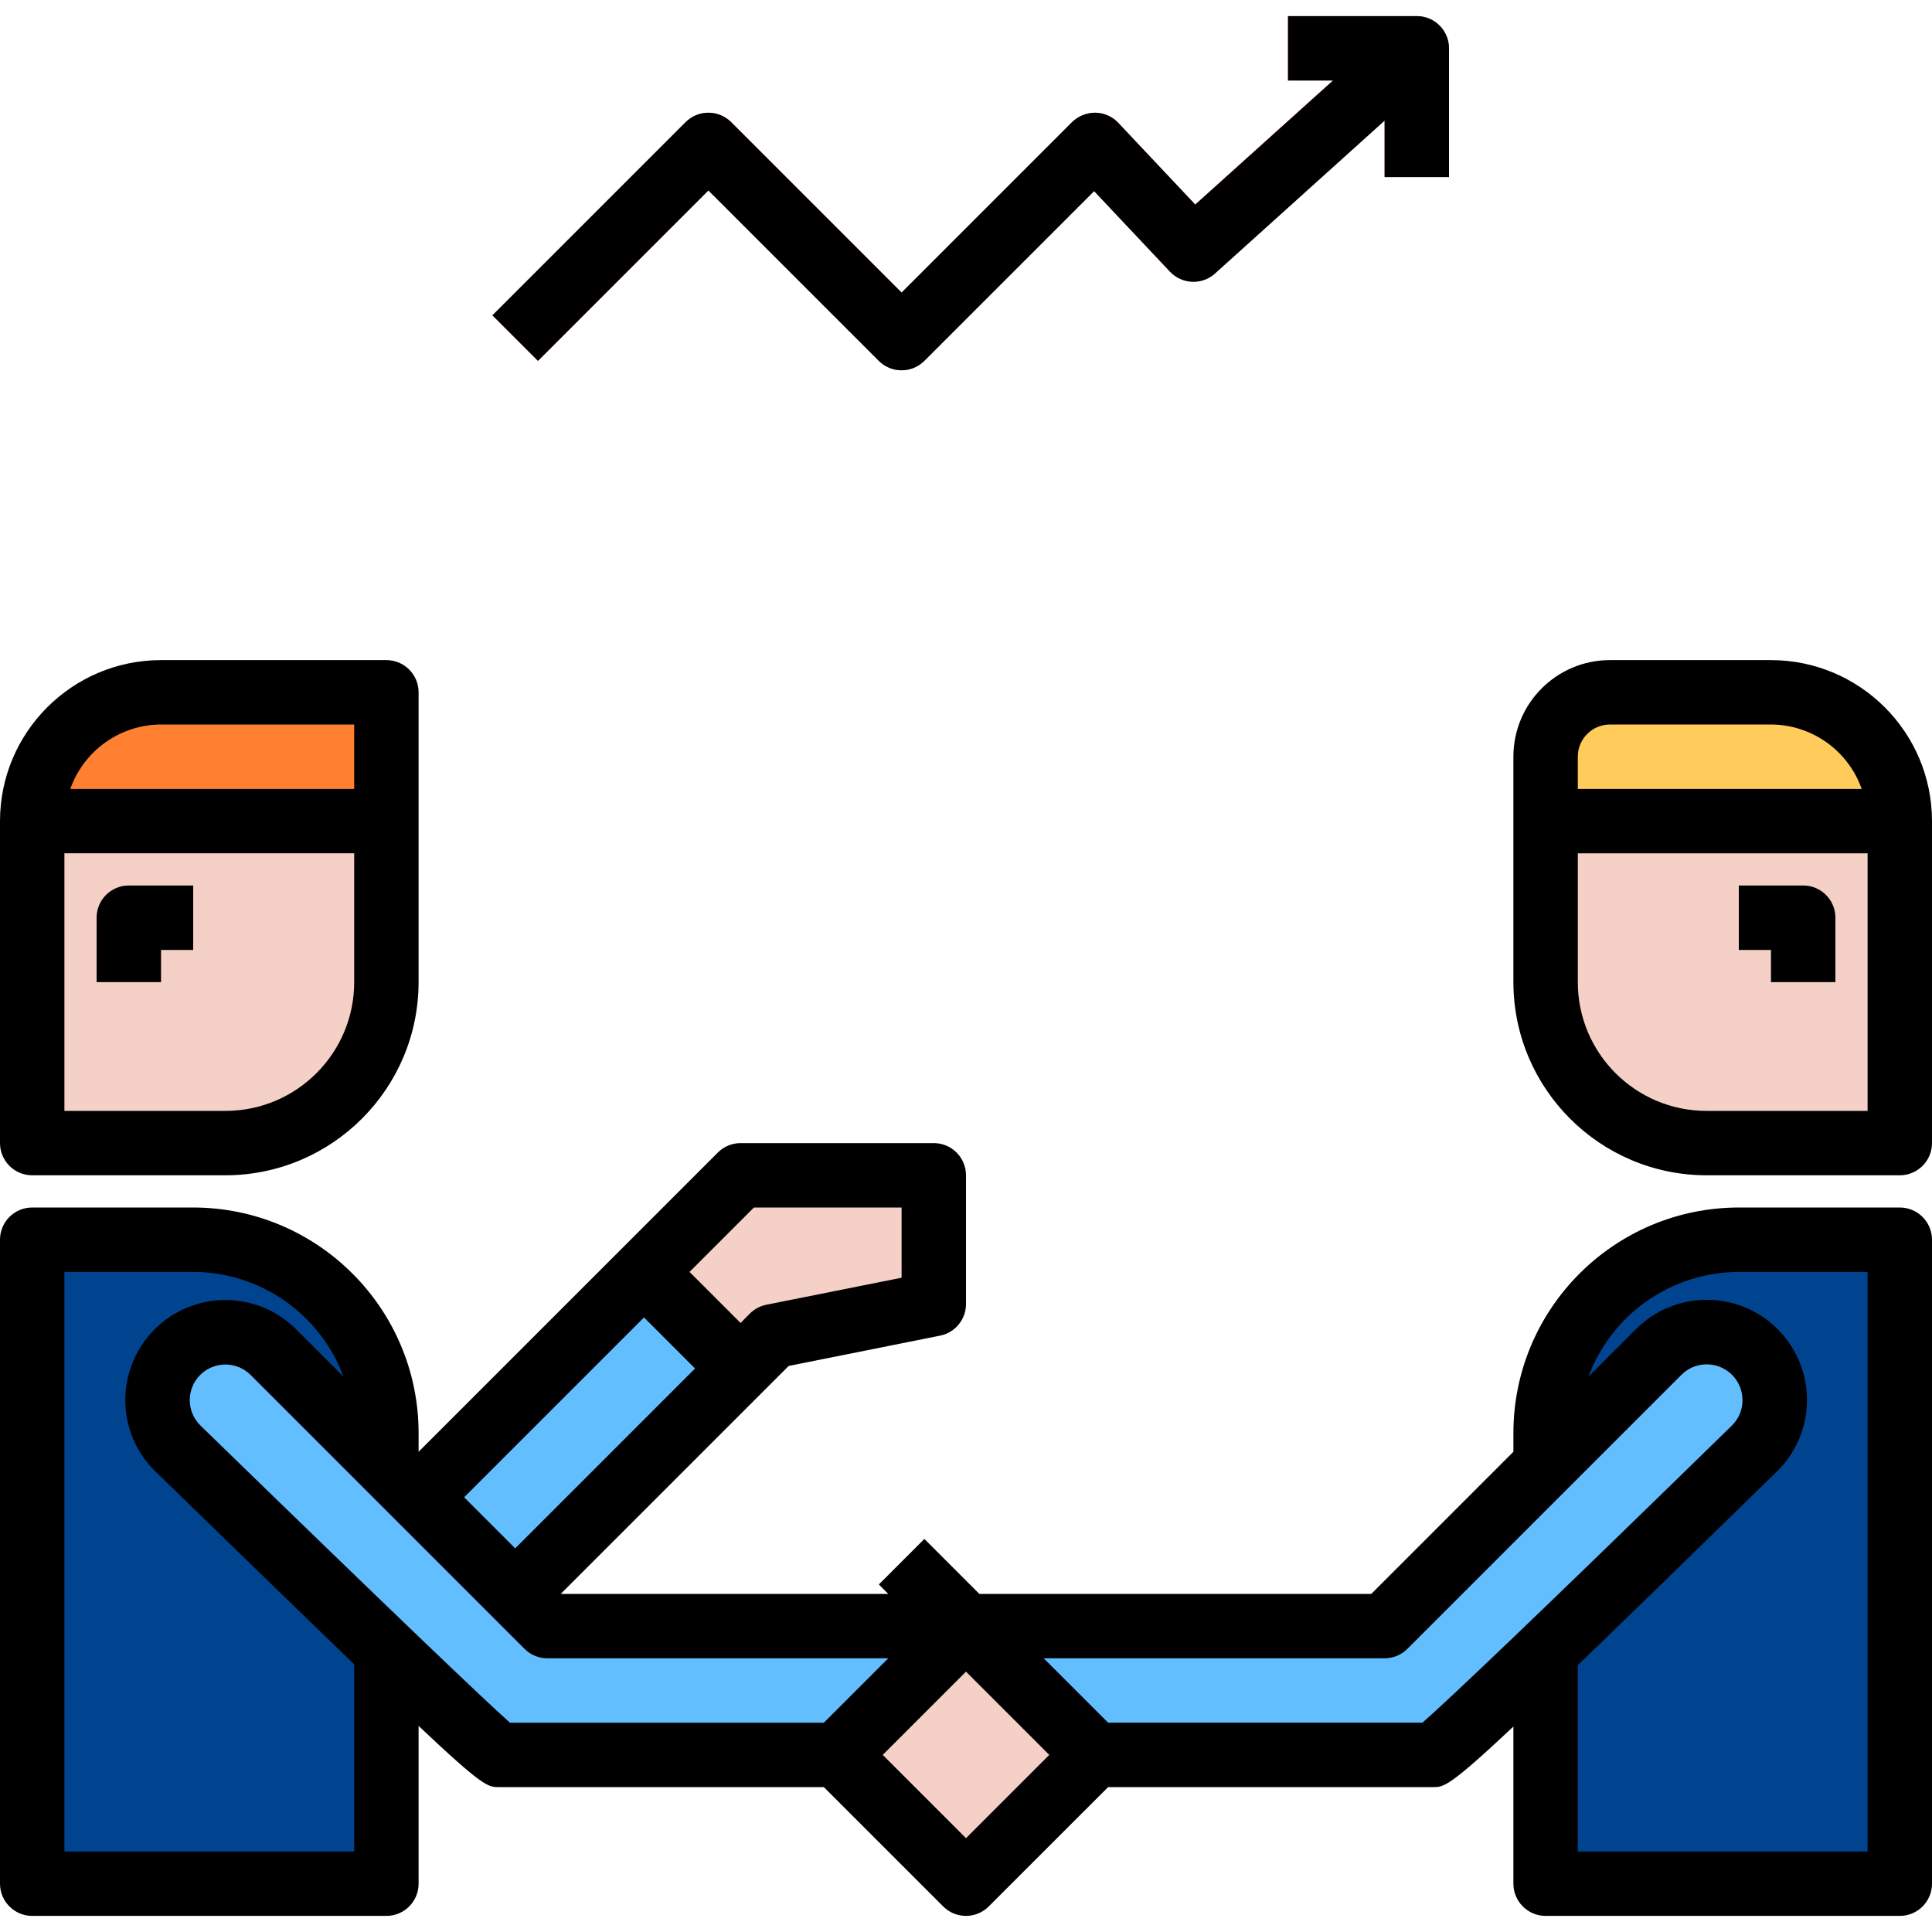 <?xml version="1.0" encoding="iso-8859-1"?>
<!-- Generator: Adobe Illustrator 19.0.0, SVG Export Plug-In . SVG Version: 6.00 Build 0)  -->
<svg version="1.1" id="Capa_1" xmlns="http://www.w3.org/2000/svg" xmlns:xlink="http://www.w3.org/1999/xlink" x="0px" y="0px"
	 viewBox="0 0 512 512" style="enable-background:new 0 0 512 512;" xml:space="preserve">
<path style="fill:#00448F;" d="M503.467,328.533V499.2H409.6v-59.733l-1.024-1.024c18.603-17.749,41.984-40.533,56.32-54.528
	c6.963-7.108,6.835-18.517-0.273-25.472c-6.955-6.81-18.057-6.861-25.071-0.128L409.6,388.267v-8.533
	c0-28.279,22.921-51.2,51.2-51.2H503.467z"/>
<path style="fill:#F5D0C7;" d="M503.467,217.6v85.333h-51.2c-23.561,0-42.667-19.106-42.667-42.667V217.6H503.467z"/>
<path style="fill:#FFCB5A;" d="M503.467,217.6H409.6v-17.067c0.026-9.412,7.654-17.041,17.067-17.067h42.667
	C488.184,183.467,503.467,198.75,503.467,217.6z"/>
<path style="fill:#62BEFF;" d="M464.981,358.315c7.049,7.014,7.066,18.415,0.051,25.463c-0.043,0.043-0.094,0.094-0.137,0.137
	c-14.336,13.995-37.717,36.779-56.32,54.528c-15.616,15.104-27.904,26.624-28.757,26.624h-89.685L256,430.933h110.933l42.667-42.667
	l29.952-29.952C446.609,351.377,457.924,351.377,464.981,358.315z"/>
<rect x="231.851" y="440.97" transform="matrix(-0.707 0.707 -0.707 -0.707 765.878 612.976)" style="fill:#F5D0C7;" width="48.273" height="48.273"/>
<path style="fill:#62BEFF;" d="M256,430.933l-34.133,34.133h-89.685c-0.597,0-12.971-11.691-28.672-26.709
	c-18.603-17.835-41.984-40.533-56.32-54.443c-7.066-6.972-7.142-18.364-0.171-25.429c6.972-7.066,18.364-7.142,25.429-0.171
	l4.352,4.352l25.6,25.6l8.533,8.533l25.6,25.6l8.533,8.533H256z"/>
<polygon style="fill:#F5D0C7;" points="247.467,311.467 247.467,345.6 204.8,354.133 196.267,362.667 170.667,337.067 
	179.2,328.533 196.267,311.467 "/>
<rect x="111.403" y="361.643" transform="matrix(-0.707 0.707 -0.707 -0.707 530.798 539.63)" style="fill:#62BEFF;" width="84.471" height="36.207"/>
<path style="fill:#00448F;" d="M103.509,438.357l-1.109,1.109V499.2H8.533V328.533H51.2c28.279,0,51.2,22.921,51.2,51.2v8.533
	l-25.6-25.6l-4.352-4.352c-7.066-6.972-18.458-6.895-25.429,0.171c-6.972,7.066-6.895,18.458,0.171,25.429
	C61.525,397.824,84.907,420.523,103.509,438.357z"/>
<path style="fill:#F5D0C7;" d="M102.4,217.6v42.667c0,23.561-19.106,42.667-42.667,42.667h-51.2V217.6H102.4z"/>
<path style="fill:#FF8030;" d="M102.4,183.467V217.6H8.533c0-18.85,15.283-34.133,34.133-34.133H102.4z"/>
<g>
	<path style="fill:#E3BAAF;" d="M42.667,260.267H25.6V243.2c0-4.71,3.823-8.533,8.533-8.533H51.2v17.067h-8.533V260.267z"/>
	<path style="fill:#E3BAAF;" d="M486.4,260.267h-17.067v-8.533H460.8v-17.067h17.067c4.71,0,8.533,3.823,8.533,8.533V260.267z"/>
</g>
<g>
	<path style="fill:#FB5968;" d="M238.933,98.133c-2.261,0-4.437-0.896-6.033-2.5l-45.167-45.167l-45.167,45.167L130.5,83.567
		l51.2-51.2c3.328-3.328,8.738-3.328,12.066,0l45.167,45.167L284.1,32.367c1.647-1.604,3.857-2.5,6.161-2.5
		c2.313,0.034,4.506,0.998,6.093,2.679l20.378,21.666l53.026-47.787l11.418,12.681l-59.221,53.333
		c-3.447,3.123-8.764,2.901-11.947-0.486l-20.07-21.333l-44.988,44.979C243.362,97.212,241.195,98.116,238.933,98.133z"/>
	<path style="fill:#FB5968;" d="M384,46.933h-17.067v-25.6h-25.6V4.267h34.133c4.71,0,8.533,3.823,8.533,8.533V46.933z"/>
</g>
<path d="M0,217.6v85.333c0,4.71,3.823,8.533,8.533,8.533h51.2c28.262-0.026,51.174-22.938,51.2-51.2v-76.8
	c0-4.71-3.823-8.533-8.533-8.533H42.667C19.115,174.959,0.026,194.048,0,217.6z M59.733,294.4H17.067v-68.267h76.8v34.133
	C93.867,279.117,78.583,294.4,59.733,294.4z M93.867,209.067h-75.23c3.601-10.189,13.218-17.024,24.03-17.067h51.2V209.067z"/>
<path d="M25.6,243.2v17.067h17.067v-8.533H51.2v-17.067H34.133C29.423,234.667,25.6,238.49,25.6,243.2z"/>
<path d="M512,217.6c-0.026-23.552-19.115-42.641-42.667-42.667h-42.667c-14.14,0-25.6,11.46-25.6,25.6v59.733
	c0.026,28.262,22.938,51.174,51.2,51.2h51.2c4.71,0,8.533-3.823,8.533-8.533V217.6z M426.667,192h42.667
	c10.812,0.043,20.429,6.878,24.03,17.067h-75.23v-8.533C418.133,195.823,421.956,192,426.667,192z M452.267,294.4
	c-18.85,0-34.133-15.283-34.133-34.133v-34.133h76.8V294.4H452.267z"/>
<path d="M477.867,234.667H460.8v17.067h8.533v8.533H486.4V243.2C486.4,238.49,482.577,234.667,477.867,234.667z"/>
<path d="M512,328.533c0-4.71-3.823-8.533-8.533-8.533H460.8c-32.973,0.043-59.691,26.761-59.733,59.733v5.001L363.401,422.4H259.533
	l-14.566-14.566L232.9,419.9l2.5,2.5h-86.801l60.407-60.407l40.107-8.03c3.994-0.785,6.878-4.292,6.886-8.363v-34.133
	c0-4.71-3.823-8.533-8.533-8.533h-51.2c-2.261,0-4.437,0.896-6.033,2.5l-79.3,79.3v-5.001C110.891,346.761,84.173,320.043,51.2,320
	H8.533C3.823,320,0,323.823,0,328.533V499.2c0,4.71,3.823,8.533,8.533,8.533H102.4c4.71,0,8.533-3.823,8.533-8.533v-41.813
	c17.152,16.213,18.432,16.213,21.205,16.213h86.187l31.633,31.633c3.328,3.328,8.738,3.328,12.066,0l31.642-31.633h86.187
	c2.714,0,4.147,0,21.214-16.043V499.2c0,4.71,3.823,8.533,8.533,8.533h93.867c4.71,0,8.533-3.823,8.533-8.533V328.533z M199.799,320
	h39.134v18.611l-35.84,7.159c-1.655,0.333-3.166,1.143-4.361,2.33l-2.466,2.5l-13.534-13.534L199.799,320z M170.667,349.133
	l13.534,13.534l-47.667,47.667L122.999,396.8L170.667,349.133z M93.867,490.667h-76.8v-153.6H51.2
	c17.766,0.043,33.647,11.11,39.834,27.767l-8.201-8.201l-4.352-4.352c-10.359-10.351-27.153-10.351-37.504,0.009
	c-5.009,5.009-7.808,11.819-7.765,18.91c0.026,7.083,2.91,13.858,8.004,18.773c23.236,22.605,40.166,39.057,52.651,51.098V490.667z
	 M53.12,377.779c-3.721-3.652-3.78-9.626-0.128-13.346c0.017-0.017,0.043-0.043,0.06-0.06c3.695-3.678,9.668-3.678,13.363,0
	l4.352,4.352l34.133,34.133l34.133,34.133c1.604,1.587,3.772,2.483,6.033,2.475h90.334l-17.067,17.067h-83.183
	C128.418,450.56,104.183,427.452,53.12,377.779z M256,487.134l-22.067-22.067L256,443l22.067,22.067L256,487.134z M376.96,456.533
	h-83.294l-17.067-17.067h90.334c2.261,0,4.437-0.896,6.033-2.5l72.602-72.593c3.686-3.721,9.685-3.746,13.406-0.06
	c1.818,1.801,2.825,4.258,2.807,6.818c-0.009,2.517-1.033,4.932-2.842,6.682C407.893,427.691,383.625,450.705,376.96,456.533z
	 M494.933,490.667h-76.8v-49.382c12.501-12.049,29.457-28.553,52.71-51.268c10.505-10.223,10.726-27.025,0.495-37.53
	c-10.223-10.505-27.025-10.726-37.53-0.495c-0.102,0.102-0.205,0.205-0.316,0.307l-12.535,12.535
	c6.187-16.657,22.067-27.725,39.834-27.767h34.133v153.6H494.933z"/>
<path d="M384,46.933V12.8c0-4.71-3.823-8.533-8.533-8.533h-34.133v17.067h11.947l-36.523,32.879l-20.412-21.666
	c-1.579-1.681-3.78-2.645-6.084-2.679c-2.304,0-4.514,0.896-6.161,2.5l-45.167,45.167l-45.167-45.167
	c-3.328-3.328-8.738-3.328-12.066,0l-51.2,51.2l12.066,12.066l45.167-45.167L232.9,95.633c3.328,3.328,8.738,3.328,12.066,0
	l44.988-44.979l20.105,21.333c3.183,3.388,8.499,3.61,11.947,0.486l44.928-40.499v14.959H384z"/>
<g>
</g>
<g>
</g>
<g>
</g>
<g>
</g>
<g>
</g>
<g>
</g>
<g>
</g>
<g>
</g>
<g>
</g>
<g>
</g>
<g>
</g>
<g>
</g>
<g>
</g>
<g>
</g>
<g>
</g>
</svg>
